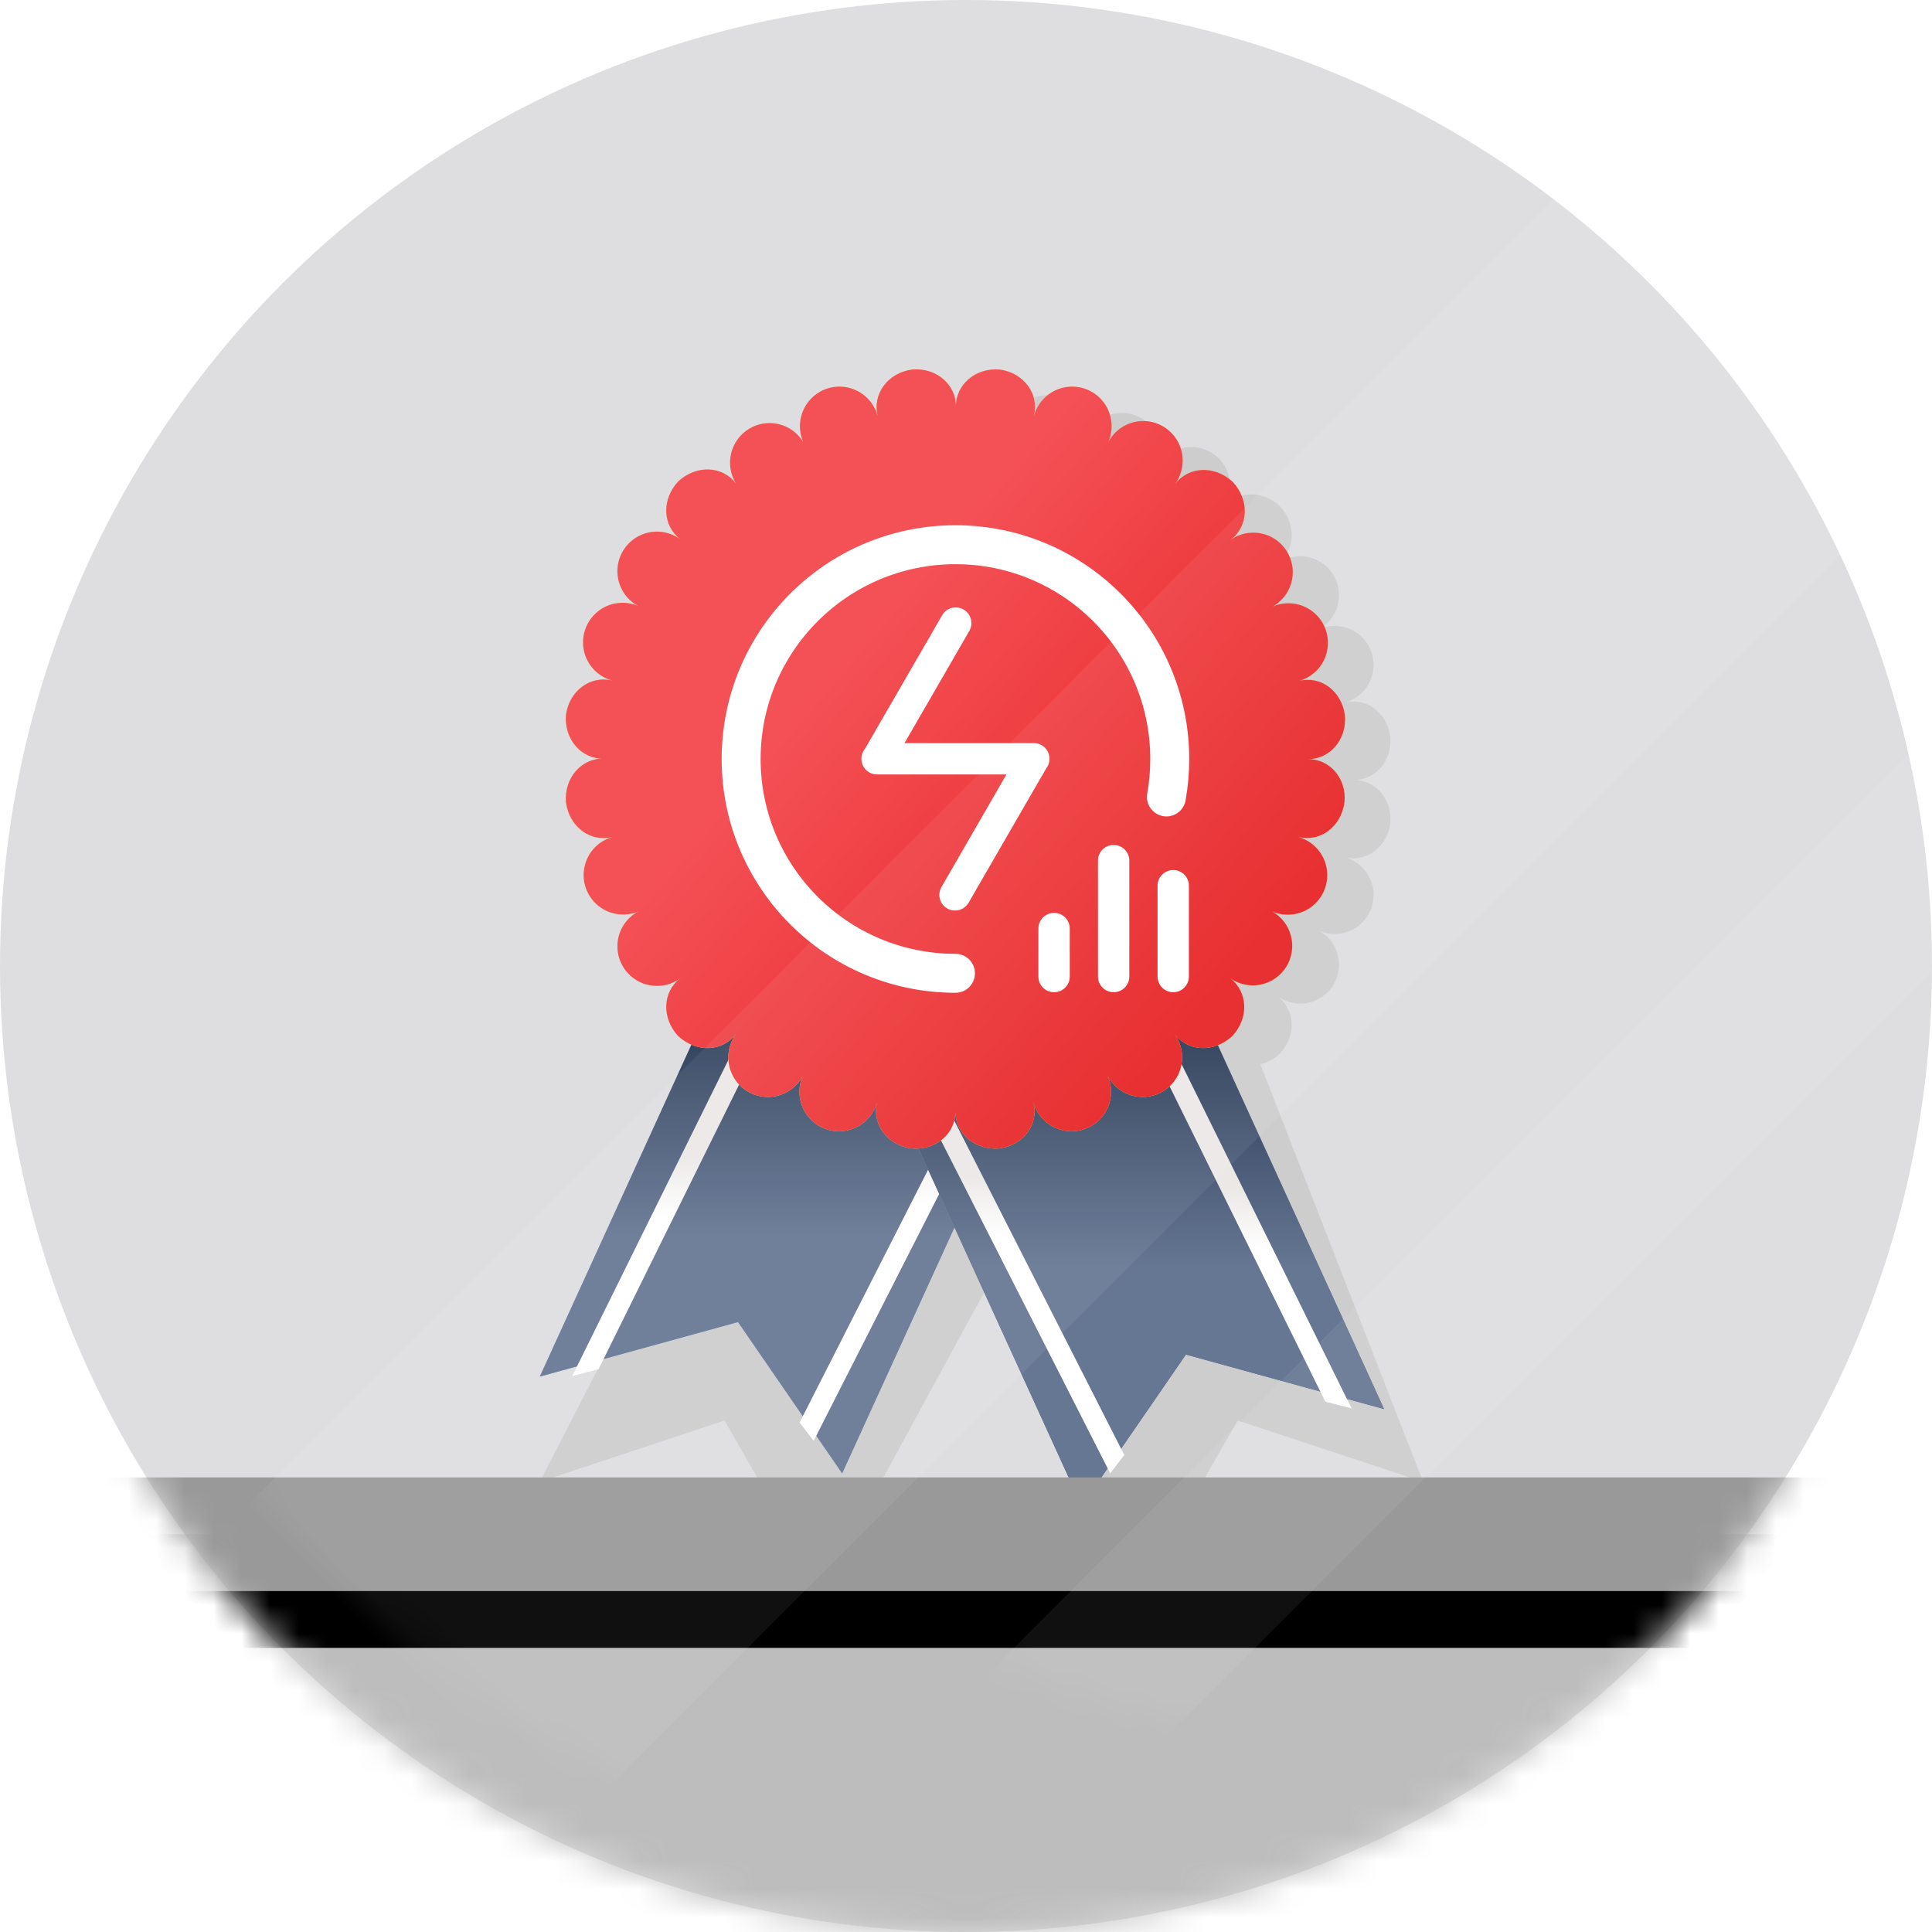 <svg xmlns="http://www.w3.org/2000/svg" xmlns:xlink="http://www.w3.org/1999/xlink" width="68" height="68" viewBox="0 0 68 68">
    <defs>
        <linearGradient id="prefix__c" x1="50.006%" x2="50.006%" y1="36.796%" y2="58.723%">
            <stop offset="0%" stop-color="#6587AD"/>
            <stop offset="100%" stop-color="#8CA3C0"/>
        </linearGradient>
        <linearGradient id="prefix__e" x1="50%" x2="50%" y1="29.838%" y2="66.855%">
            <stop offset="0%" stop-color="#23334D"/>
            <stop offset="100%" stop-color="#667794"/>
        </linearGradient>
        <linearGradient id="prefix__f" x1="50.012%" x2="50.012%" y1="84.018%" y2="64.522%">
            <stop offset="50%" stop-color="#FFF"/>
            <stop offset="100%" stop-color="#EBE8E6"/>
        </linearGradient>
        <linearGradient id="prefix__g" x1="50%" x2="50%" y1="71.262%" y2="51.95%">
            <stop offset="50%" stop-color="#FFF"/>
            <stop offset="100%" stop-color="#EBE8E6"/>
        </linearGradient>
        <linearGradient id="prefix__h" x1="50%" x2="50%" y1="36.796%" y2="58.723%">
            <stop offset="0%" stop-color="#6485AA"/>
            <stop offset="100%" stop-color="#8CA4C1"/>
        </linearGradient>
        <linearGradient id="prefix__j" x1="50%" x2="50%" y1="0%" y2="100%">
            <stop offset="0%" stop-color="#FFF" stop-opacity=".5"/>
            <stop offset="100%" stop-opacity=".5"/>
        </linearGradient>
        <linearGradient id="prefix__k" x1="50%" x2="50%" y1="84.018%" y2="64.522%">
            <stop offset="50%" stop-color="#FFF"/>
            <stop offset="100%" stop-color="#EBE8E6"/>
        </linearGradient>
        <linearGradient id="prefix__l" x1="71.901%" x2="36.457%" y1="66.27%" y2="39.966%">
            <stop offset="0%" stop-color="#F9CE5D"/>
            <stop offset="100%" stop-color="#FAD87D"/>
        </linearGradient>
        <linearGradient id="prefix__n" x1="35.658%" x2="86.085%" y1="35.986%" y2="78.968%">
            <stop offset="0%" stop-color="#F45156"/>
            <stop offset="100%" stop-color="#E62123"/>
        </linearGradient>
        <path id="prefix__d" d="M9.93 0L0 21.737 6.976 19.818 10.641 25.143 20.571 3.406z"/>
        <path id="prefix__i" d="M19.783 1.143L29.714 22.88 22.739 20.961 19.072 26.286 9.143 4.549z"/>
        <path id="prefix__m" d="M27.02 13.718c.773.017 1.391-.677 1.317-1.544-.118-.863-.857-1.405-1.627-1.205.503-.136.888-.541.997-1.05.11-.51-.074-1.038-.475-1.37-.402-.33-.955-.409-1.433-.203.444-.253.714-.73.702-1.242-.012-.512-.304-.975-.76-1.207-.456-.231-1.003-.193-1.422.1.63-.482.662-1.395.072-2.035-.637-.59-1.547-.557-2.033.072.307-.42.355-.976.124-1.442-.231-.466-.703-.764-1.222-.773-.52-.009-1 .273-1.247.731.205-.479.127-1.032-.204-1.435-.33-.402-.858-.586-1.367-.476-.509.11-.914.495-1.05.998.188-.77-.35-1.513-1.202-1.63-.866-.076-1.56.544-1.545 1.317C14.662.55 13.97-.07 13.103.006c-.861.118-1.4.86-1.215 1.631-.135-.503-.54-.888-1.05-.998-.508-.11-1.035.074-1.366.476-.33.403-.41.956-.204 1.435-.404-.654-1.262-.856-1.915-.45-.653.405-.854 1.263-.45 1.917-.48-.629-1.393-.662-2.033-.072-.589.638-.555 1.551.073 2.035-.42-.307-.975-.355-1.44-.123-.466.231-.763.703-.772 1.223-.01.52.272 1.002.73 1.25-.479-.207-1.032-.128-1.433.203-.402.331-.586.86-.476 1.369.11.51.494.915.997 1.05-.77-.187-1.509.355-1.629 1.205-.072.867.546 1.56 1.316 1.544-.77-.017-1.388.68-1.316 1.544.12.863.859 1.405 1.629 1.217-.495.141-.871.546-.977 1.05-.107.504.075 1.026.471 1.356.396.329.942.412 1.418.215-.458.247-.74.728-.73 1.249.009.52.306.992.772 1.223.465.231 1.02.184 1.44-.124-.628.482-.662 1.398-.073 2.036.64.59 1.55.556 2.033-.072-.307.42-.354.976-.123 1.441.23.466.702.764 1.222.773.52.01 1-.273 1.247-.73-.204.478-.124 1.03.206 1.43.33.402.856.586 1.363.477.508-.108.913-.49 1.05-.992-.184.768.355 1.51 1.216 1.628.866.075 1.559-.544 1.542-1.317-.014.773.678 1.392 1.545 1.317.86-.118 1.4-.857 1.202-1.628.138.501.543.884 1.05.992.509.109 1.034-.075 1.364-.476.33-.401.41-.953.206-1.431.247.457.728.74 1.248.73.52-.009.99-.307 1.221-.773.232-.465.184-1.022-.123-1.441.481.628 1.395.662 2.033.072.59-.638.556-1.549-.072-2.036.42.293.965.332 1.421.1.457-.231.749-.695.76-1.207.013-.512-.257-.989-.702-1.241.478.203 1.03.124 1.43-.207.4-.33.584-.857.475-1.365-.108-.508-.49-.914-.99-1.052.77.188 1.508-.351 1.626-1.216.091-.846-.527-1.542-1.3-1.525z"/>
        <path id="prefix__p" d="M0 52H67V56H0z"/>
        <filter id="prefix__o" width="120.9%" height="450%" x="-10.4%" y="-125%" filterUnits="objectBoundingBox">
            <feOffset dy="2" in="SourceAlpha" result="shadowOffsetOuter1"/>
            <feGaussianBlur in="shadowOffsetOuter1" result="shadowBlurOuter1" stdDeviation="2"/>
            <feColorMatrix in="shadowBlurOuter1" values="0 0 0 0 0 0 0 0 0 0 0 0 0 0 0 0 0 0 0.4 0"/>
        </filter>
        <circle id="prefix__a" cx="34" cy="34" r="34"/>
    </defs>
    <g fill="none" fill-rule="evenodd">
        <mask id="prefix__b" fill="#fff">
            <use xlink:href="#prefix__a"/>
        </mask>
        <use fill="#DEDEE0" xlink:href="#prefix__a"/>
        <g mask="url(#prefix__b)">
            <g>
                <path fill="#000" fill-rule="nonzero" d="M25.36 24.457c.257-.062.495-.19.688-.373.58-.63.55-1.527-.068-2.007.412.289.95.327 1.399.099.449-.228.736-.686.748-1.19.012-.505-.254-.976-.691-1.225.47.203 1.014.126 1.41-.2.395-.327.576-.848.468-1.35-.108-.503-.487-.903-.981-1.037.758.183 1.484-.349 1.6-1.2.074-.854-.535-1.538-1.295-1.522.76.015 1.369-.67 1.295-1.525-.116-.85-.842-1.382-1.6-1.2.494-.133.873-.533.98-1.035.109-.503-.072-1.023-.467-1.35-.396-.326-.94-.404-1.41-.201.437-.25.703-.72.691-1.224-.012-.505-.3-.962-.748-1.19-.449-.229-.987-.19-1.4.098.619-.475.65-1.378.07-2.007-.628-.582-1.523-.551-1.999.071.288-.414.326-.953.099-1.404-.228-.45-.684-.738-1.187-.75-.503-.012-.971.254-1.22.693.194-.47.113-1.008-.211-1.4-.324-.39-.836-.57-1.332-.465-.496.105-.893.476-1.032.965.184-.76-.346-1.49-1.184-1.608-.852-.071-1.534.54-1.52 1.302.017-.763-.665-1.373-1.517-1.302-.848.119-1.378.848-1.196 1.608-.139-.489-.536-.86-1.032-.965-.496-.105-1.009.075-1.332.466-.324.39-.405.93-.212 1.4-.248-.44-.717-.706-1.22-.694-.503.012-.959.3-1.186.75-.227.45-.19.99.098 1.404-.473-.622-1.37-.653-1.998-.071-.58.63-.549 1.527.069 2.007-.413-.289-.95-.327-1.4-.098-.448.228-.735.685-.747 1.19-.012.504.253.975.69 1.224-.47-.203-1.014-.125-1.41.201-.395.327-.575.847-.467 1.35.108.502.486.902.98 1.036-.757-.183-1.484.349-1.602 1.2-.071.854.537 1.539 1.295 1.524-.758-.016-1.366.668-1.295 1.523.118.85.845 1.382 1.603 1.2-.495.133-.873.533-.981 1.035-.108.503.072 1.024.468 1.35.395.327.94.404 1.41.201-.448.245-.724.719-.715 1.23.009.512.3.976.757 1.205.456.228 1 .184 1.414-.116-.618.475-.649 1.377-.069 2.007.194.181.431.31.69.373L0 39.154l6.5-2.157 3.429 5.974 6.515-11.96 4.69 11.96 3.427-5.974 6.525 2.155-5.726-14.695z" opacity=".08" style="mix-blend-mode:multiply" transform="translate(19 13)"/>
                <g fill-rule="nonzero">
                    <g transform="translate(19 13) translate(0 13.714)">
                        <use fill="url(#prefix__c)" xlink:href="#prefix__d"/>
                        <use fill="url(#prefix__e)" xlink:href="#prefix__d"/>
                    </g>
                    <path fill="url(#prefix__f)" d="M11.868 0L1.143 21.714 2.067 21.478 12.571 0.208z" transform="translate(19 13) translate(0 13.714)"/>
                    <path fill="url(#prefix__g)" d="M19.851 2.286L9.143 23.355 9.638 24 20.571 2.491z" transform="translate(19 13) translate(0 13.714)"/>
                    <g transform="translate(19 13) translate(0 13.714)">
                        <use fill="url(#prefix__h)" xlink:href="#prefix__i"/>
                        <use fill="url(#prefix__j)" xlink:href="#prefix__i"/>
                        <use fill="url(#prefix__e)" xlink:href="#prefix__i"/>
                    </g>
                    <path fill="url(#prefix__k)" d="M17.849 1.143L28.571 22.857 27.648 22.621 17.143 1.351z" transform="translate(19 13) translate(0 13.714)"/>
                    <path fill="url(#prefix__g)" d="M9.86 3.429L20.571 24.497 20.076 25.143 9.143 3.634z" transform="translate(19 13) translate(0 13.714)"/>
                </g>
                <g fill-rule="nonzero" transform="translate(19 13)">
                    <use fill="url(#prefix__l)" xlink:href="#prefix__m"/>
                    <use fill="url(#prefix__n)" xlink:href="#prefix__m"/>
                </g>
                <g>
                    <path d="M0 0H16.457V16.457H0z" transform="translate(19 13) translate(6.4 5.486)"/>
                    <path fill="#FFF" d="M11.538 8.221c0 .125-.041.246-.118.343l-2.724 4.715c-.097.174-.28.282-.48.283-.198.001-.382-.105-.481-.278-.099-.173-.097-.386.006-.557l2.283-3.955H5.49c-.218.008-.42-.112-.516-.308-.096-.195-.068-.429.071-.596L7.76 3.17c.152-.265.49-.355.754-.203.264.153.355.49.202.754L6.435 7.67h4.552c.305 0 .551.246.551.551zm.162 5.423c.305 0 .552.247.552.552v1.689c0 .305-.247.552-.552.552-.305 0-.552-.247-.552-.552v-1.689c0-.304.247-.552.552-.552zm2.096-2.39c.305 0 .552.247.552.552v4.079c0 .305-.247.552-.552.552-.304 0-.551-.247-.551-.552v-4.08c0-.304.246-.551.551-.551zm2.098.882c.304 0 .551.247.551.552v3.197c0 .305-.247.552-.551.552-.305 0-.552-.247-.552-.552v-3.197c0-.304.246-.552.552-.552z" transform="translate(19 13) translate(6.4 5.486)"/>
                    <path stroke="#FFF" stroke-linecap="round" stroke-linejoin="round" stroke-width="1.371" d="M15.654 9.564c.077-.433.117-.88.117-1.335 0-4.166-3.377-7.543-7.542-7.543C4.063.686.686 4.063.686 8.229c0 4.165 3.377 7.542 7.543 7.542" transform="translate(19 13) translate(6.4 5.486)"/>
                </g>
            </g>
        </g>
        <path fill="#BDBDBD" d="M1 54H68V72H1z" mask="url(#prefix__b)"/>
        <g mask="url(#prefix__b)">
            <use fill="#000" filter="url(#prefix__o)" xlink:href="#prefix__p"/>
            <use fill="#999" xlink:href="#prefix__p"/>
        </g>
        <path fill="#FFF" d="M30.002 -6.498H46.002V76.502H30.002z" mask="url(#prefix__b)" opacity=".25" transform="rotate(45 38.002 35.002)"/>
        <path fill="#FFF" d="M46.466 6.966H52.466V89.966H46.466z" mask="url(#prefix__b)" opacity=".25" transform="rotate(45 49.466 48.466)"/>
    </g>
</svg>
